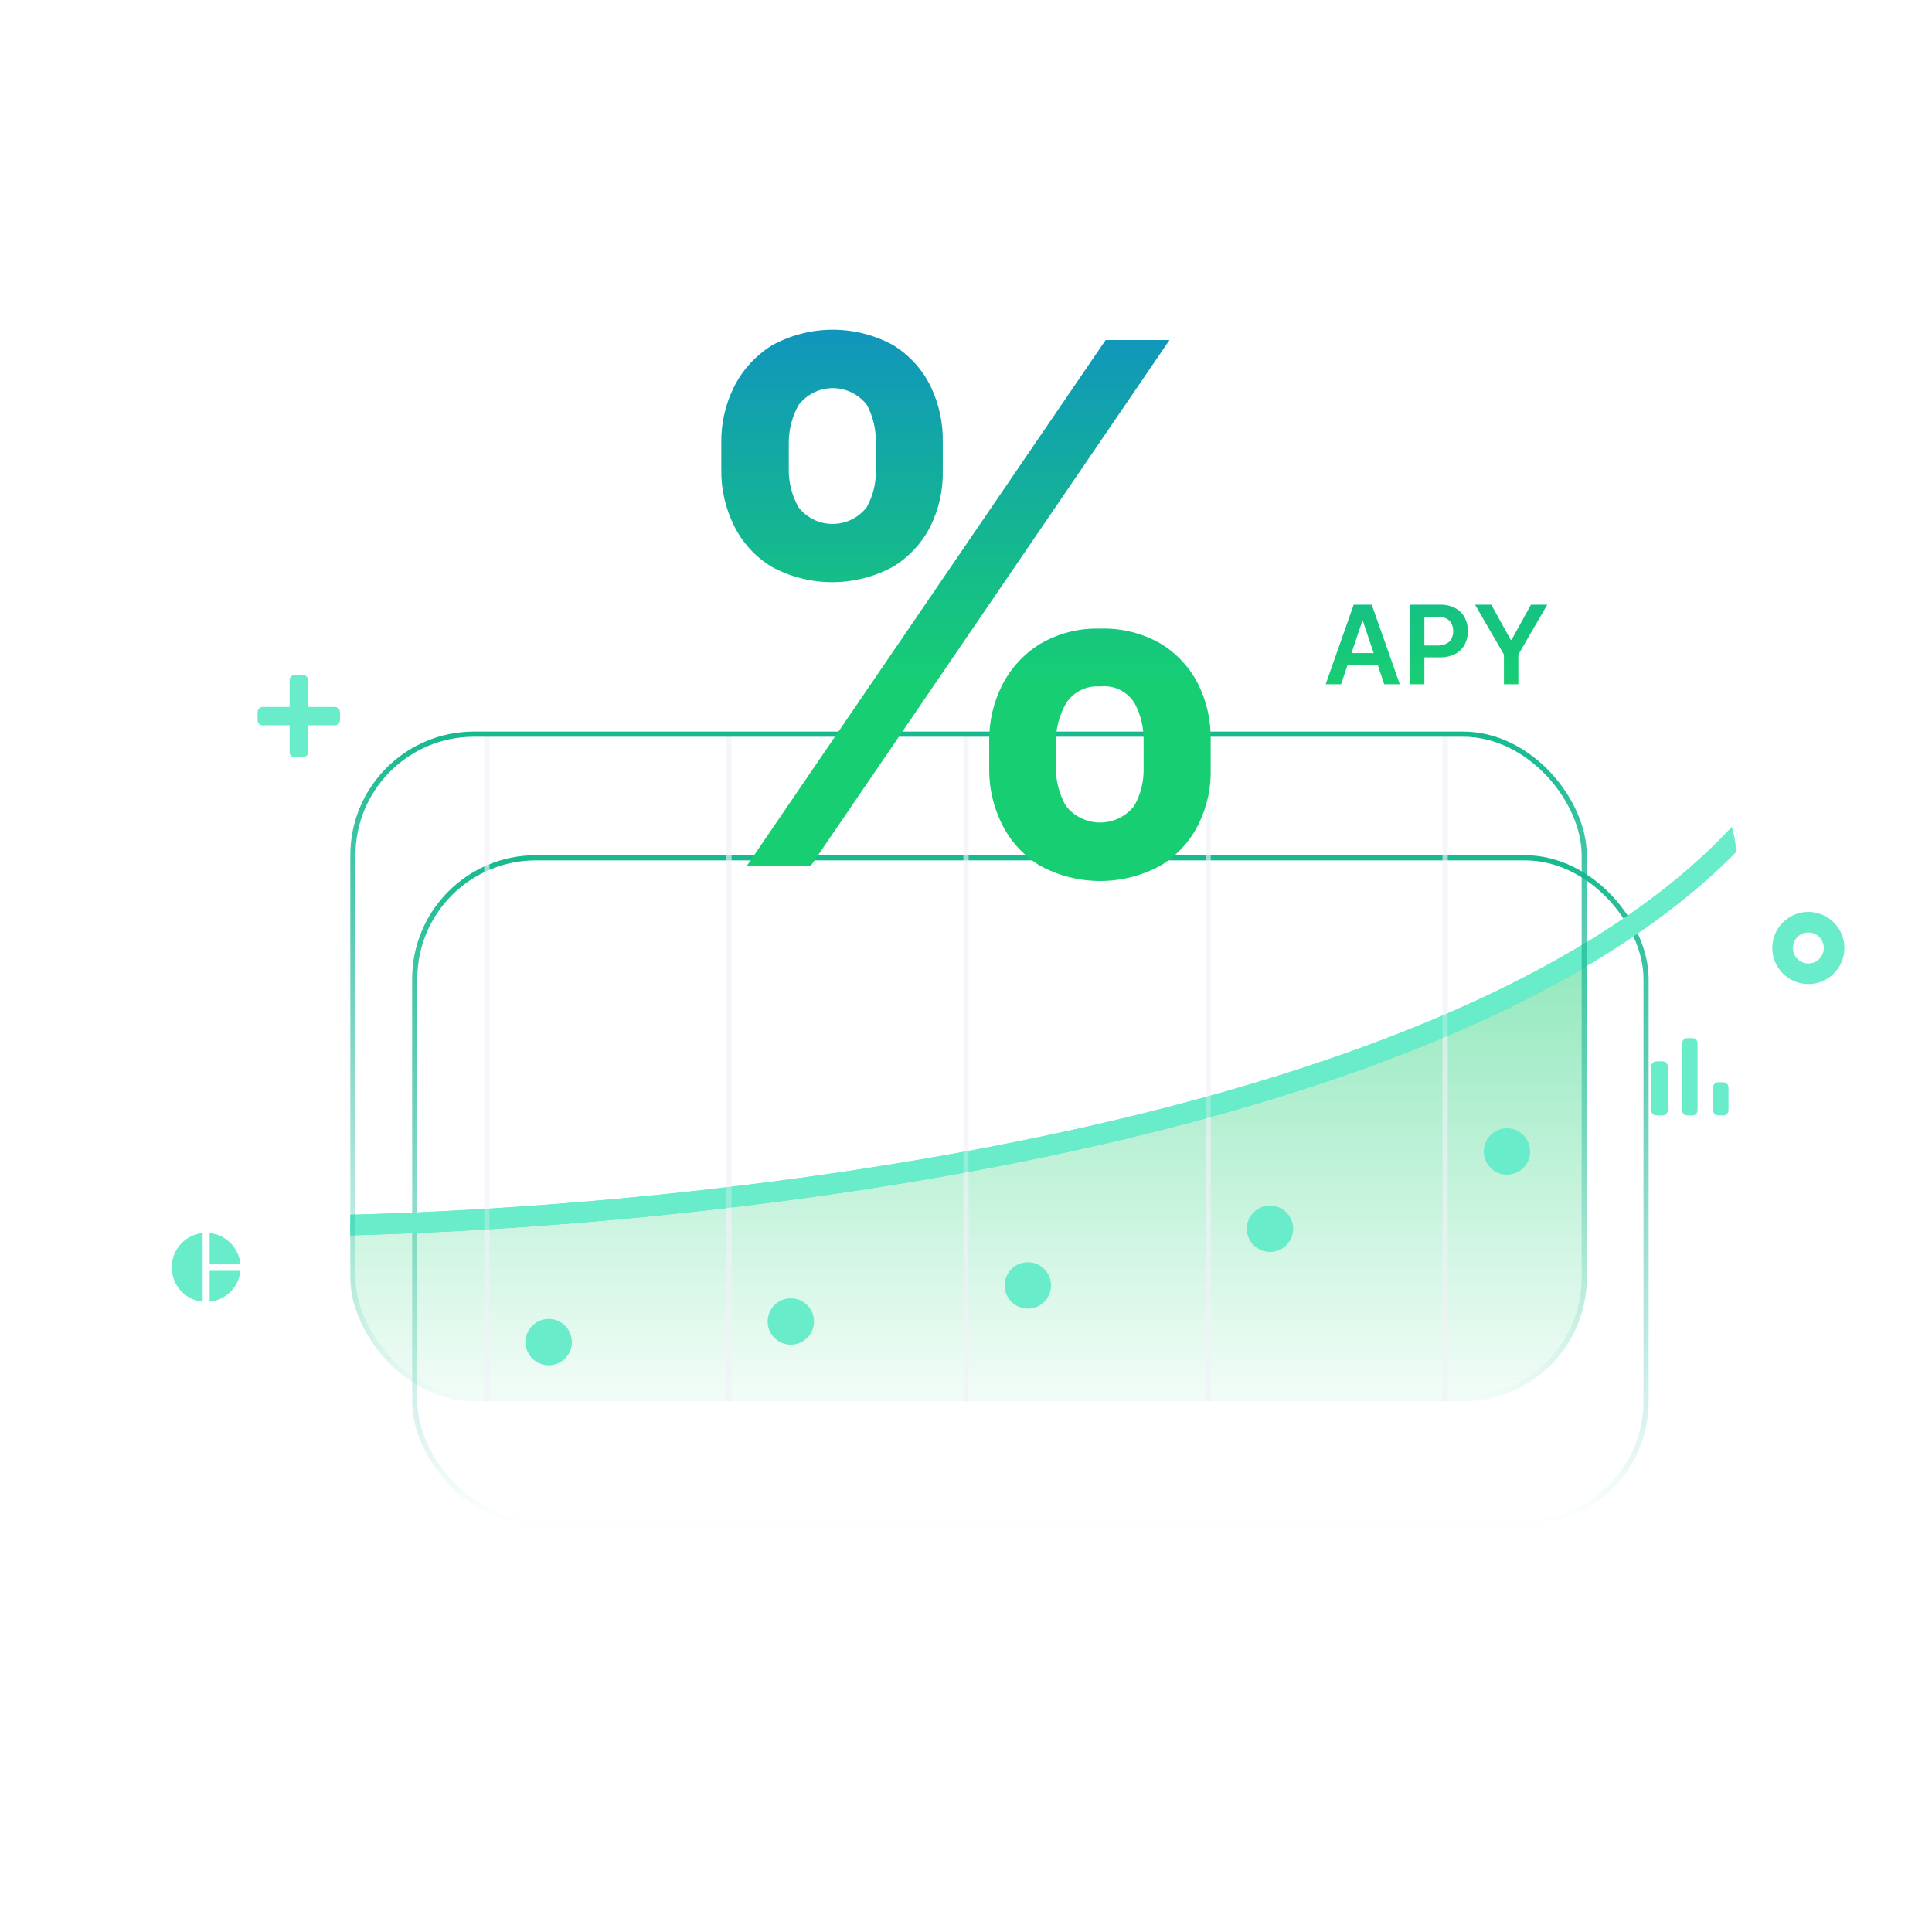 <svg width="375" height="375" viewBox="0 0 375 375" fill="none" xmlns="http://www.w3.org/2000/svg">
<g clip-path="url(#clip0_2_8667)">
<g filter="url(#filter0_d_2_8667)">
<rect x="68" y="142" width="240" height="130" rx="24" fill="white"/>
<rect x="68.5" y="142.5" width="239" height="129" rx="23.5" stroke="url(#paint0_linear_2_8667)"/>
</g>
<g clip-path="url(#clip1_2_8667)">
<path d="M48 237.988C122.973 238.494 286.535 223.205 341 158" stroke="#69ECCA" stroke-width="4"/>
<path d="M341 158C286.535 223.017 122.973 238.262 48 237.757V316H341V158Z" fill="url(#paint1_linear_2_8667)"/>
<rect opacity="0.5" x="94" y="142" width="1" height="134" fill="#F0F2F7"/>
<rect opacity="0.5" x="141" y="143" width="1" height="134" fill="#F0F2F7"/>
<rect opacity="0.5" x="187" y="143" width="1" height="134" fill="#F0F2F7"/>
<rect opacity="0.5" x="234" y="143" width="1" height="134" fill="#F0F2F7"/>
<rect opacity="0.5" x="280" y="143" width="1" height="134" fill="#F0F2F7"/>
</g>
<g clip-path="url(#clip2_2_8667)">
<path d="M48 237.988C122.973 238.494 286.535 223.205 341 158" stroke="#69ECCA" stroke-width="4"/>
<rect opacity="0.3" x="94" y="143" width="1" height="134" fill="#F0F2F7"/>
<rect opacity="0.3" x="141" y="143" width="1" height="134" fill="#F0F2F7"/>
<rect opacity="0.3" x="187" y="143" width="1" height="134" fill="#F0F2F7"/>
<rect opacity="0.3" x="234" y="143" width="1" height="134" fill="#F0F2F7"/>
<rect opacity="0.3" x="280" y="143" width="1" height="134" fill="#F0F2F7"/>
<g filter="url(#filter1_d_2_8667)">
<circle cx="280.5" cy="199.5" r="4.5" fill="#69ECCA"/>
</g>
<g filter="url(#filter2_d_2_8667)">
<circle cx="234.5" cy="214.5" r="4.5" fill="#69ECCA"/>
</g>
<g filter="url(#filter3_d_2_8667)">
<circle cx="187.5" cy="225.5" r="4.5" fill="#69ECCA"/>
</g>
<g filter="url(#filter4_d_2_8667)">
<circle cx="141.5" cy="232.5" r="4.5" fill="#69ECCA"/>
</g>
<g filter="url(#filter5_d_2_8667)">
<circle cx="94.5" cy="236.5" r="4.5" fill="#69ECCA"/>
</g>
</g>
<rect x="68.5" y="142.5" width="239" height="129" rx="23.5" stroke="url(#paint2_linear_2_8667)"/>
<path fill-rule="evenodd" clip-rule="evenodd" d="M161.544 113C157.437 113 153.394 111.976 149.784 110.021C146.65 108.114 144.12 105.361 142.488 102.079C140.816 98.708 139.964 94.991 140.001 91.23V85.864C139.96 82.082 140.829 78.345 142.536 74.968C144.211 71.687 146.76 68.931 149.902 67.002C153.499 65.033 157.536 64 161.639 64C165.742 64 169.779 65.033 173.376 67.002C176.496 68.923 179.008 71.684 180.624 74.968C182.263 78.363 183.074 82.097 182.993 85.864V91.23C183.088 94.991 182.275 98.72 180.624 102.103C178.98 105.377 176.443 108.122 173.305 110.021C169.694 111.976 165.652 113 161.544 113ZM154.995 78.632C153.762 80.844 153.11 83.332 153.1 85.864V91.254C153.097 93.779 153.75 96.263 154.995 98.463C155.776 99.469 156.778 100.283 157.924 100.843C159.069 101.404 160.328 101.695 161.604 101.695C162.879 101.695 164.138 101.404 165.283 100.843C166.429 100.283 167.431 99.469 168.212 98.463C169.452 96.266 170.066 93.773 169.989 91.254V85.888C170.052 83.363 169.465 80.865 168.283 78.632C167.506 77.608 166.501 76.778 165.348 76.207C164.196 75.635 162.926 75.338 161.639 75.338C160.352 75.338 159.082 75.635 157.93 76.207C156.777 76.778 155.773 77.608 154.995 78.632ZM157.418 168L227 66H214.606L145 168H157.418ZM279.464 117.368C280.501 117.329 281.531 117.559 282.453 118.035C283.234 118.443 283.874 119.076 284.292 119.852C284.713 120.662 284.928 121.563 284.916 122.476C284.929 123.396 284.715 124.304 284.292 125.121C283.864 125.893 283.222 126.525 282.442 126.939C281.507 127.4 280.474 127.625 279.432 127.594H276.474V132.81H273.679V117.368H279.464ZM280.754 124.928C281.178 124.708 281.524 124.362 281.743 123.938H281.754C281.97 123.485 282.076 122.988 282.066 122.487C282.078 121.987 281.967 121.493 281.743 121.046C281.526 120.623 281.18 120.28 280.754 120.067C280.218 119.812 279.627 119.69 279.034 119.712H276.474V125.293H279.055C279.643 125.318 280.228 125.192 280.754 124.928ZM257.311 132.81L262.752 117.368H266.257L271.698 132.81H268.677L267.397 129.003H261.58L260.3 132.81H257.311ZM264.418 120.53L262.332 126.756H266.623L264.537 120.53H264.418ZM293.387 124.197H293.237L289.452 117.368H286.301L291.914 127.046V132.81H294.71V127.046L300.323 117.368H297.162L293.387 124.197ZM225.386 124.986C228.504 126.91 231.017 129.665 232.642 132.938C234.277 136.312 235.082 140.024 234.989 143.769V149.173C235.105 152.922 234.29 156.642 232.618 160.004C230.992 163.297 228.459 166.063 225.315 167.98C221.711 169.961 217.66 171 213.543 171C209.425 171 205.375 169.961 201.77 167.98C198.645 166.048 196.124 163.285 194.491 160.004C192.812 156.64 191.959 152.928 192.002 149.173V143.816C191.961 140.058 192.822 136.345 194.515 132.985C196.172 129.705 198.707 126.945 201.842 125.009C205.373 122.925 209.428 121.886 213.531 122.013C217.685 121.873 221.795 122.904 225.386 124.986ZM220.17 156.394C221.407 154.19 222.029 151.697 221.972 149.173V143.769C222.022 141.247 221.426 138.754 220.241 136.525C219.556 135.39 218.556 134.477 217.361 133.895C216.166 133.313 214.828 133.087 213.507 133.245C212.212 133.14 210.913 133.391 209.751 133.969C208.589 134.547 207.609 135.431 206.916 136.525C205.656 138.735 204.979 141.228 204.948 143.769V149.314C204.987 151.796 205.647 154.229 206.868 156.394C207.652 157.407 208.66 158.228 209.813 158.793C210.966 159.357 212.234 159.651 213.519 159.651C214.804 159.651 216.072 159.357 217.225 158.793C218.379 158.228 219.386 157.407 220.17 156.394Z" fill="url(#paint3_linear_2_8667)"/>
<g filter="url(#filter6_d_2_8667)">
<circle cx="339" cy="160" r="7" fill="white"/>
<circle cx="339" cy="160" r="5" stroke="#69ECCA" stroke-width="4"/>
</g>
<path d="M59.784 140.784H65C65.552 140.784 66 140.336 66 139.784V138.216C66 137.664 65.552 137.216 65 137.216H59.784V132C59.784 131.448 59.336 131 58.784 131H57.216C56.664 131 56.216 131.448 56.216 132V137.216H51C50.448 137.216 50 137.664 50 138.216V139.784C50 140.336 50.448 140.784 51 140.784H56.216V146C56.216 146.552 56.664 147 57.216 147H58.784C59.336 147 59.784 146.552 59.784 146V140.784Z" fill="#69ECCA"/>
<path d="M320.5 207C320.5 206.448 320.948 206 321.5 206H322.714C323.267 206 323.714 206.448 323.714 207V215.5C323.714 216.052 323.267 216.5 322.714 216.5H321.5C320.948 216.5 320.5 216.052 320.5 215.5V207ZM326.5 202.5C326.5 201.948 326.948 201.5 327.5 201.5H328.5C329.052 201.5 329.5 201.948 329.5 202.5V215.5C329.5 216.052 329.052 216.5 328.5 216.5H327.5C326.948 216.5 326.5 216.052 326.5 215.5V202.5ZM332.5 211.071C332.5 210.519 332.948 210.071 333.5 210.071H334.5C335.052 210.071 335.5 210.519 335.5 211.071V215.5C335.5 216.052 335.052 216.5 334.5 216.5H333.5C332.948 216.5 332.5 216.052 332.5 215.5V211.071Z" fill="#69ECCA"/>
<path d="M39.334 239.333V252.667C35.953 252.333 33.334 249.473 33.334 246C33.334 242.527 35.953 239.667 39.334 239.333ZM40.687 239.333V245.327H46.667C46.353 242.167 43.84 239.647 40.687 239.333ZM40.687 246.673V252.667C43.847 252.353 46.353 249.833 46.667 246.673H40.687Z" fill="#69ECCA"/>
</g>
<defs>
<filter id="filter0_d_2_8667" x="48" y="134" width="304" height="194" filterUnits="userSpaceOnUse" color-interpolation-filters="sRGB">
<feFlood flood-opacity="0" result="BackgroundImageFix"/>
<feColorMatrix in="SourceAlpha" type="matrix" values="0 0 0 0 0 0 0 0 0 0 0 0 0 0 0 0 0 0 127 0" result="hardAlpha"/>
<feOffset dx="12" dy="24"/>
<feGaussianBlur stdDeviation="16"/>
<feColorMatrix type="matrix" values="0 0 0 0 0.404 0 0 0 0 0.443 0 0 0 0 0.522 0 0 0 0.2 0"/>
<feBlend mode="normal" in2="BackgroundImageFix" result="effect1_dropShadow_2_8667"/>
<feBlend mode="normal" in="SourceGraphic" in2="effect1_dropShadow_2_8667" result="shape"/>
</filter>
<filter id="filter1_d_2_8667" x="256" y="187" width="73" height="73" filterUnits="userSpaceOnUse" color-interpolation-filters="sRGB">
<feFlood flood-opacity="0" result="BackgroundImageFix"/>
<feColorMatrix in="SourceAlpha" type="matrix" values="0 0 0 0 0 0 0 0 0 0 0 0 0 0 0 0 0 0 127 0" result="hardAlpha"/>
<feOffset dx="12" dy="24"/>
<feGaussianBlur stdDeviation="16"/>
<feColorMatrix type="matrix" values="0 0 0 0 0.404 0 0 0 0 0.443 0 0 0 0 0.522 0 0 0 0.2 0"/>
<feBlend mode="normal" in2="BackgroundImageFix" result="effect1_dropShadow_2_8667"/>
<feBlend mode="normal" in="SourceGraphic" in2="effect1_dropShadow_2_8667" result="shape"/>
</filter>
<filter id="filter2_d_2_8667" x="210" y="202" width="73" height="73" filterUnits="userSpaceOnUse" color-interpolation-filters="sRGB">
<feFlood flood-opacity="0" result="BackgroundImageFix"/>
<feColorMatrix in="SourceAlpha" type="matrix" values="0 0 0 0 0 0 0 0 0 0 0 0 0 0 0 0 0 0 127 0" result="hardAlpha"/>
<feOffset dx="12" dy="24"/>
<feGaussianBlur stdDeviation="16"/>
<feColorMatrix type="matrix" values="0 0 0 0 0.404 0 0 0 0 0.443 0 0 0 0 0.522 0 0 0 0.2 0"/>
<feBlend mode="normal" in2="BackgroundImageFix" result="effect1_dropShadow_2_8667"/>
<feBlend mode="normal" in="SourceGraphic" in2="effect1_dropShadow_2_8667" result="shape"/>
</filter>
<filter id="filter3_d_2_8667" x="163" y="213" width="73" height="73" filterUnits="userSpaceOnUse" color-interpolation-filters="sRGB">
<feFlood flood-opacity="0" result="BackgroundImageFix"/>
<feColorMatrix in="SourceAlpha" type="matrix" values="0 0 0 0 0 0 0 0 0 0 0 0 0 0 0 0 0 0 127 0" result="hardAlpha"/>
<feOffset dx="12" dy="24"/>
<feGaussianBlur stdDeviation="16"/>
<feColorMatrix type="matrix" values="0 0 0 0 0.404 0 0 0 0 0.443 0 0 0 0 0.522 0 0 0 0.2 0"/>
<feBlend mode="normal" in2="BackgroundImageFix" result="effect1_dropShadow_2_8667"/>
<feBlend mode="normal" in="SourceGraphic" in2="effect1_dropShadow_2_8667" result="shape"/>
</filter>
<filter id="filter4_d_2_8667" x="117" y="220" width="73" height="73" filterUnits="userSpaceOnUse" color-interpolation-filters="sRGB">
<feFlood flood-opacity="0" result="BackgroundImageFix"/>
<feColorMatrix in="SourceAlpha" type="matrix" values="0 0 0 0 0 0 0 0 0 0 0 0 0 0 0 0 0 0 127 0" result="hardAlpha"/>
<feOffset dx="12" dy="24"/>
<feGaussianBlur stdDeviation="16"/>
<feColorMatrix type="matrix" values="0 0 0 0 0.404 0 0 0 0 0.443 0 0 0 0 0.522 0 0 0 0.2 0"/>
<feBlend mode="normal" in2="BackgroundImageFix" result="effect1_dropShadow_2_8667"/>
<feBlend mode="normal" in="SourceGraphic" in2="effect1_dropShadow_2_8667" result="shape"/>
</filter>
<filter id="filter5_d_2_8667" x="70" y="224" width="73" height="73" filterUnits="userSpaceOnUse" color-interpolation-filters="sRGB">
<feFlood flood-opacity="0" result="BackgroundImageFix"/>
<feColorMatrix in="SourceAlpha" type="matrix" values="0 0 0 0 0 0 0 0 0 0 0 0 0 0 0 0 0 0 127 0" result="hardAlpha"/>
<feOffset dx="12" dy="24"/>
<feGaussianBlur stdDeviation="16"/>
<feColorMatrix type="matrix" values="0 0 0 0 0.404 0 0 0 0 0.443 0 0 0 0 0.522 0 0 0 0.2 0"/>
<feBlend mode="normal" in2="BackgroundImageFix" result="effect1_dropShadow_2_8667"/>
<feBlend mode="normal" in="SourceGraphic" in2="effect1_dropShadow_2_8667" result="shape"/>
</filter>
<filter id="filter6_d_2_8667" x="312" y="145" width="78" height="78" filterUnits="userSpaceOnUse" color-interpolation-filters="sRGB">
<feFlood flood-opacity="0" result="BackgroundImageFix"/>
<feColorMatrix in="SourceAlpha" type="matrix" values="0 0 0 0 0 0 0 0 0 0 0 0 0 0 0 0 0 0 127 0" result="hardAlpha"/>
<feOffset dx="12" dy="24"/>
<feGaussianBlur stdDeviation="16"/>
<feColorMatrix type="matrix" values="0 0 0 0 0.404 0 0 0 0 0.443 0 0 0 0 0.522 0 0 0 0.2 0"/>
<feBlend mode="normal" in2="BackgroundImageFix" result="effect1_dropShadow_2_8667"/>
<feBlend mode="normal" in="SourceGraphic" in2="effect1_dropShadow_2_8667" result="shape"/>
</filter>
<linearGradient id="paint0_linear_2_8667" x1="188" y1="142" x2="188" y2="272" gradientUnits="userSpaceOnUse">
<stop stop-color="#15BA8E"/>
<stop offset="1" stop-color="#14AD9F" stop-opacity="0"/>
</linearGradient>
<linearGradient id="paint1_linear_2_8667" x1="194.5" y1="158" x2="194.5" y2="283" gradientUnits="userSpaceOnUse">
<stop stop-color="#17CE73" stop-opacity="0.6"/>
<stop offset="1" stop-color="#17CE73" stop-opacity="0"/>
</linearGradient>
<linearGradient id="paint2_linear_2_8667" x1="188" y1="142" x2="188" y2="272" gradientUnits="userSpaceOnUse">
<stop stop-color="#15BA8E"/>
<stop offset="1" stop-color="#14AD9F" stop-opacity="0"/>
</linearGradient>
<linearGradient id="paint3_linear_2_8667" x1="279.793" y1="14.213" x2="279.793" y2="132.81" gradientUnits="userSpaceOnUse">
<stop stop-color="#0C6CF2"/>
<stop offset="1" stop-color="#17CE73"/>
</linearGradient>
<clipPath id="clip0_2_8667">
<path d="M0 0H375V375H0V0Z" fill="white"/>
</clipPath>
<clipPath id="clip1_2_8667">
<rect x="68" y="142" width="240" height="130" rx="24" fill="white"/>
</clipPath>
<clipPath id="clip2_2_8667">
<rect x="68" y="142" width="269" height="130" rx="24" fill="white"/>
</clipPath>
</defs>
</svg>
